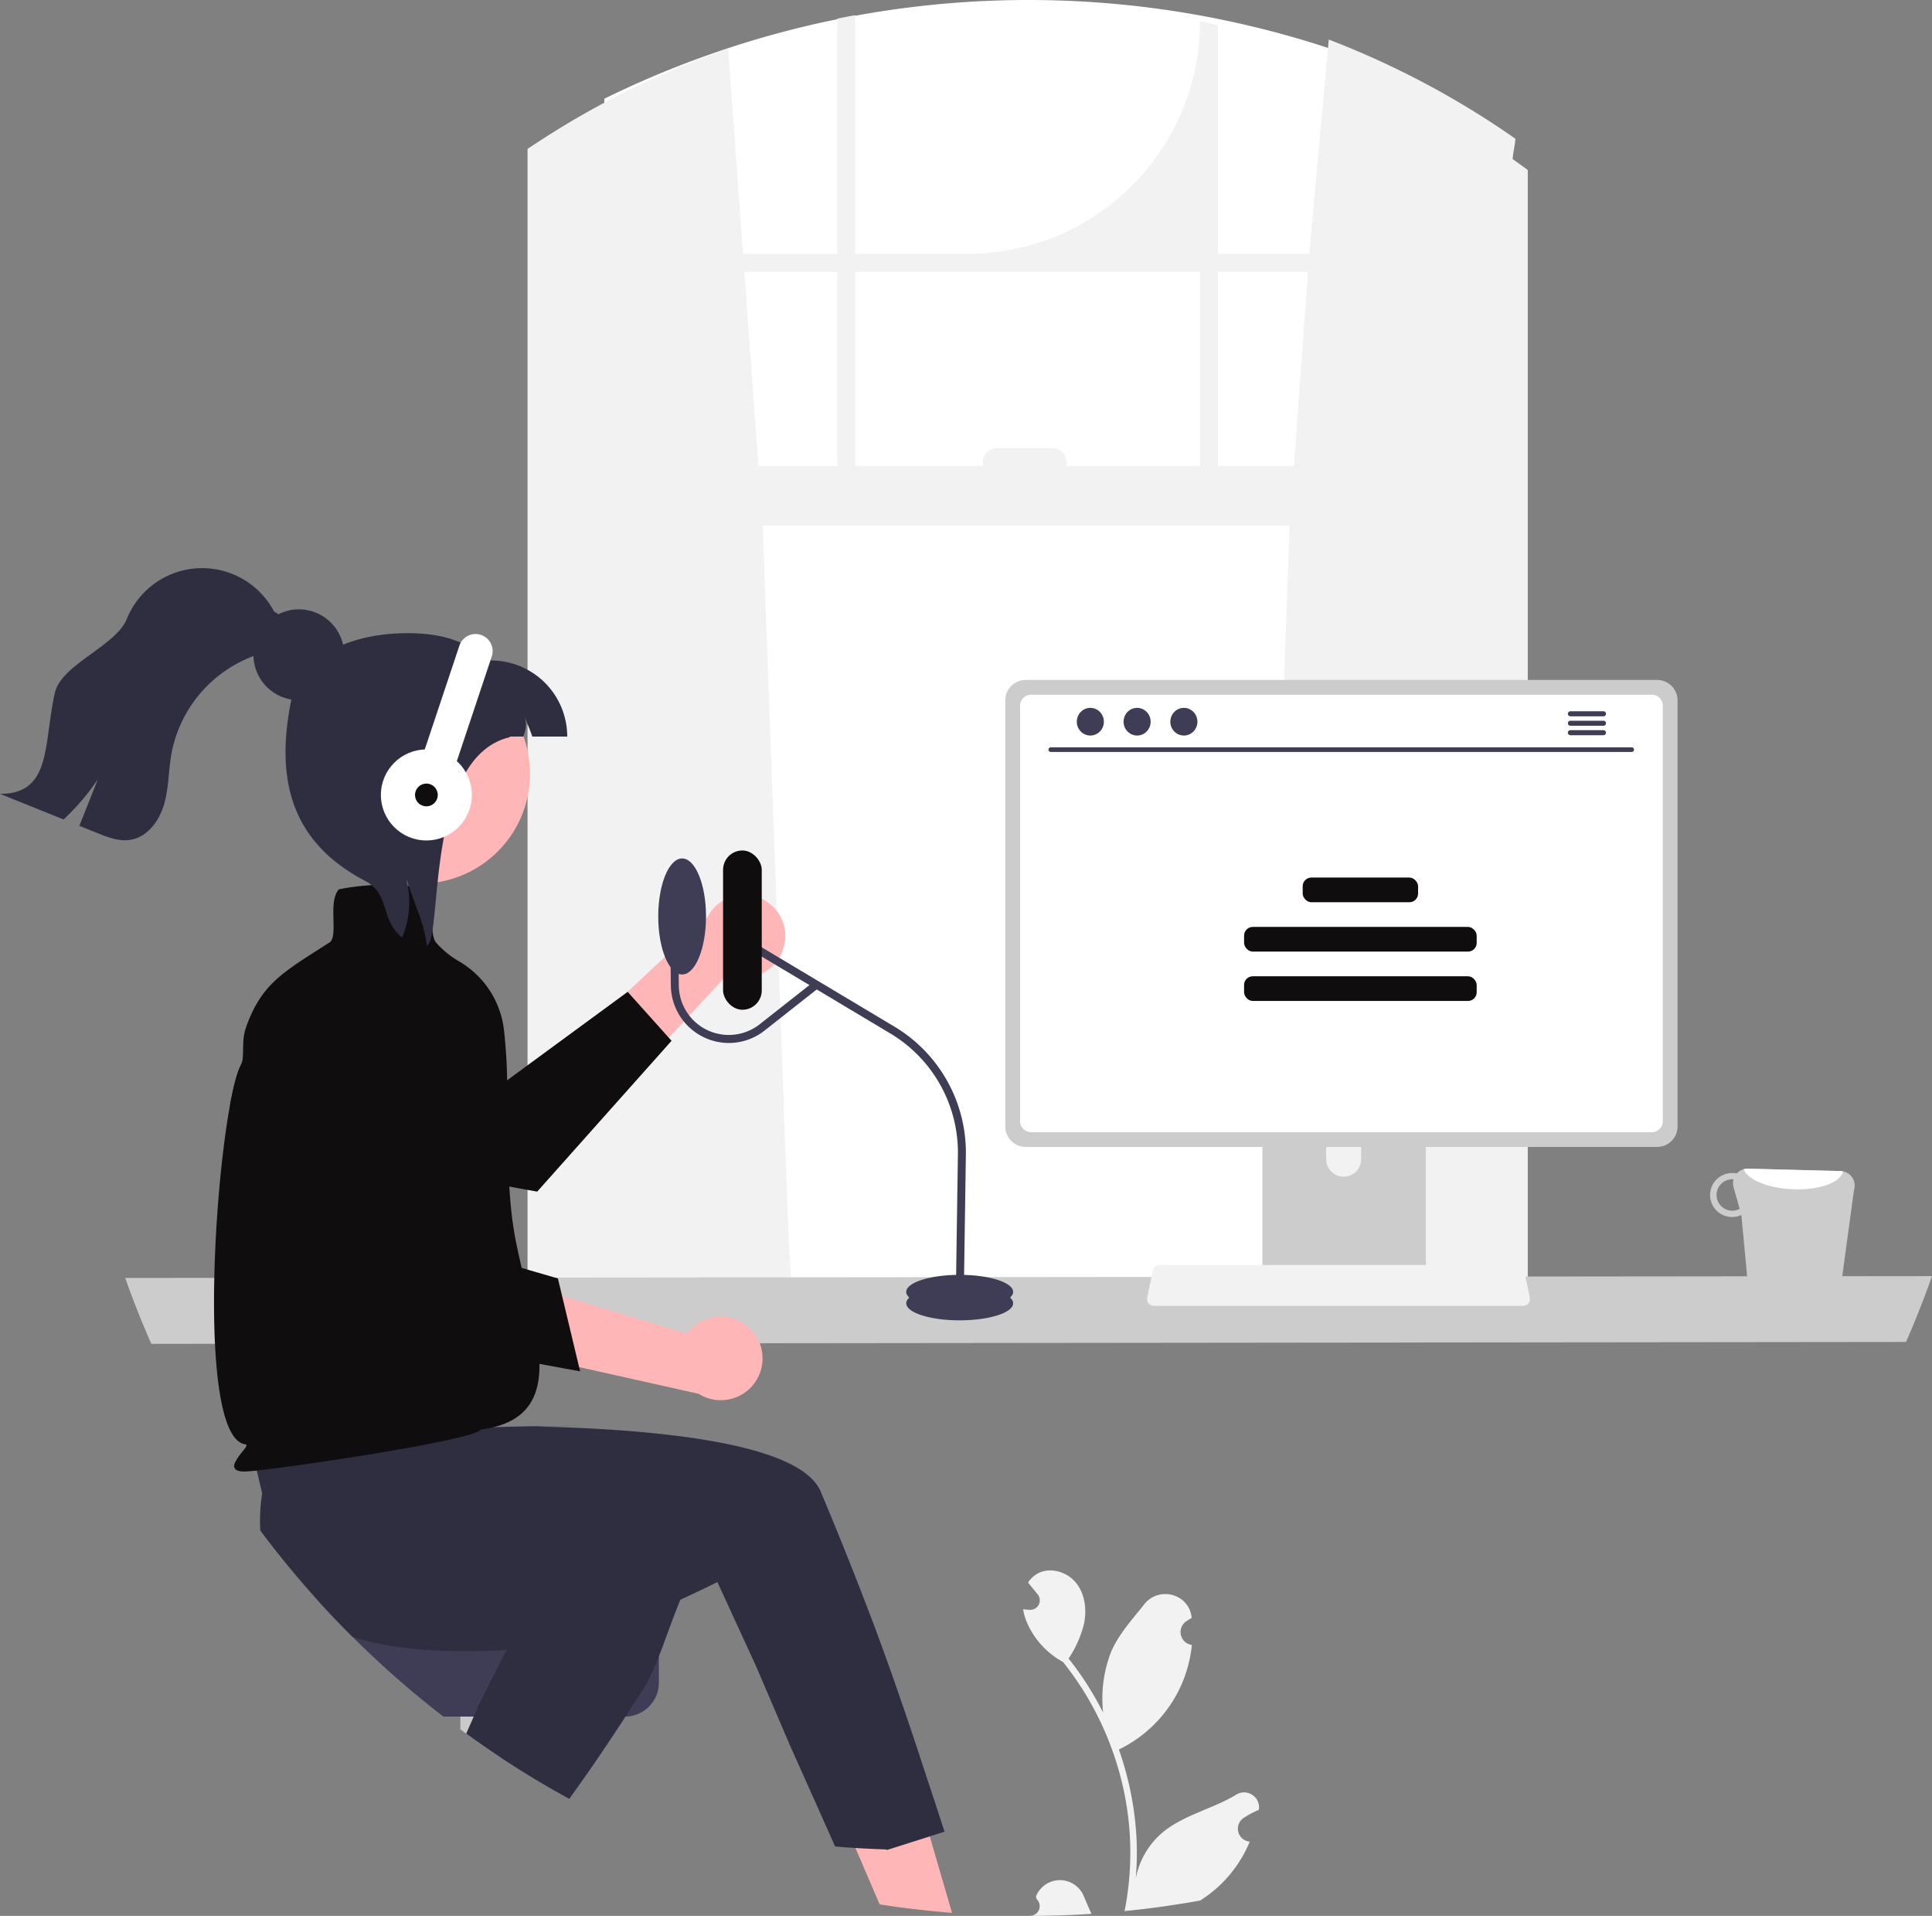 <svg xmlns="http://www.w3.org/2000/svg" data-name="Layer 1" width="727.49" height="721.335" viewBox="0 0 727.49 721.335" xmlns:xlink="http://www.w3.org/1999/xlink"><rect x="0" y="0" width="727.49" height="721.335" fill="#808080" stroke="none"/><path d="M463.813,126.504V582.275H758.516v-466.796A361.626,361.626,0,0,0,463.813,126.504Z" transform="translate(-236.255 -89.332)" fill="#fff"/><path d="M434.9,145.413V583.57H535.099l-1.79-24.801-9.852-271.529h198.402l-9.852,271.529-1.79,24.801H811.537V153.346c-1.859-1.371-3.727-2.724-5.62-4.052-.368-.257,1.255-7.523.878-7.78a326.279,326.279,0,0,0-70.198-37.292l-7.337,80.701H694.881V98.877c-2.245-.557-4.489-1.079-6.751-1.568v0a87.614,87.614,0,0,1-87.614,87.614H558.307V95.039c-2.253.411-4.506.848-6.742,1.311v88.574h-35.519l-5.603-77.291A325.75,325.75,0,0,0,441.642,140.984c-.745.48-1.499.951-2.245,1.448Q437.136,143.897,434.9,145.413ZM694.881,191.674h33.891l-5.286,73.076H694.881Zm-136.574,0H688.13V264.75H637.834v-1.448a5.292,5.292,0,0,0-5.294-5.294H611.653a5.294,5.294,0,0,0-5.303,5.294v1.448H558.307ZM521.82,264.75l-5.286-73.076h35.03V264.75Z" transform="translate(-236.255 -89.332)" fill="#f2f2f2"/><path d="M283.401,570.493c.009.026.017.043.026.069.06.18.12.343.189.523v.009q4.382,12.311,9.629,24.21l660.717-.72q5.32-12.144,9.766-24.733a.158.158,0,0,0,.017-.06Z" transform="translate(-236.255 -89.332)" fill="#ccc"/><path d="M531.503,445.489a15.436,15.436,0,0,1-21.194,10.539L473.069,496.307l-6.82-27.678,36.409-34.007A15.52,15.52,0,0,1,531.503,445.489Z" transform="translate(-236.255 -89.332)" fill="#ffb6b6"/><path d="M489.132,481.192l-50.596,56.79-.411-.077c-.171-.026-4.009-.711-10.092-1.825-22-4.026-73.316-13.63-86.046-18.076a45.497,45.497,0,0,1-19.139-12.516c1.319-7.188,2.733-12.568,4.129-15.189,1.019-1.91.831-4.403.874-7.248a22.914,22.914,0,0,1,11.283-3.992,163.872,163.872,0,0,1,74.181,11.9l13.347,5.517.548-.403,45.079-33.086.308-.223,15.506,17.28Z" transform="translate(-236.255 -89.332)" fill="#0f0d0e"/><path d="M594.729,809.538c-.677-.051-1.345-.111-2.022-.171q-12.735-1.067-25.213-3.016l-9.132-21.263-4.378-10.195,16.526-7.102,10.743-4.609,5.106,17.545,2.116,7.29L593.478,805.22Z" transform="translate(-236.255 -89.332)" fill="#ffb6b6"/><path d="M409.599,710.592v29.864q7.517,5.551,15.335,10.709V710.592Z" transform="translate(-236.255 -89.332)" fill="#cacaca"/><path d="M355.73,691.677q6.464,7.171,13.313,13.973a360.812,360.812,0,0,0,34.165,29.984h68.364a12.747,12.747,0,0,0,9.586-4.343l.009-.026a12.616,12.616,0,0,0,2.879-5.654l.009-.017a13.109,13.109,0,0,0,.291-2.741V704.458a12.79,12.79,0,0,0-12.773-12.782Z" transform="translate(-236.255 -89.332)" fill="#3f3d56"/><path d="M327.562,619.886l7.41,31.749a66.74,66.74,0,0,0-.72,13.913q5.269,7.068,10.871,13.853,5.166,6.258,10.606,12.276,6.464,7.171,13.313,13.973c11.891,3.735,25.907,5.26,40.556,5.363,5.055.043,10.186-.094,15.335-.368,20.878-1.097,9.441-4.446,26.737-7.924,4.575-.908,8.875-1.833,12.833-2.733,7.496-1.688,13.767-3.264,18.308-4.463,5.114-1.336,23.574-10.557,23.574-10.557l14.564,31.698,12.85,29.984,16.922,37.877q3.264.296,6.537.497,3.47.244,6.948.394c1.833.094,3.658.163,5.5.214l.625.197.514-.163,8.259-2.63,2.784-.882,10.015-3.187s-2.236-7.042-6.151-18.787c-1.439-4.309-11.634-36.17-22.3-63.987-3.161-8.259-6.434-16.637-9.801-24.973-2.759-6.845-5.569-13.664-8.413-20.389-4.943-11.66-28.828-17.948-56.953-21.246-1.431-.163-2.87-.326-4.318-.48-14.332-1.508-29.539-2.287-43.76-2.647-7.119-.18,18.565-.248,12.174-.257q-3.097,0-6.023.017h-.009c-5.269.026-10.118.103-14.384.188-.831.017-1.636.043-2.424.06h-.009c-.531.009-1.054.026-1.568.034-9.329.24-15.052.531-15.052.531l-2.219-17.408-.454-3.512-.428-3.341v-.009l-.051-.42-.351-.009-6.168-.12-51.847-1.011-22.084-.936Z" transform="translate(-236.255 -89.332)" fill="#2f2e41"/><path d="M496.106,684.109c-6.245,10.674-11.111,30.91-17.511,40.933-12.276,19.241-19.473,29.736-27.98,41.575q-13.185-7.183-25.675-15.455-6.669-4.395-13.133-9.107l5.097-11.625,2.896-5.697,13.005-25.607,14.581-28.708,5.072,2.364Z" transform="translate(-236.255 -89.332)" fill="#2f2e41"/><path d="M934.361,537.425a5.452,5.452,0,0,0-4.175-7.08,5.014,5.014,0,0,0-.861-.107l-34.911-.901a5.609,5.609,0,0,0-4.176,1.802,7.011,7.011,0,0,0-1.487-.155,8.277,8.277,0,1,0-.415,16.548,8.391,8.391,0,0,0,3.631-.746l3.212,34.343a5.422,5.422,0,0,0,5.124,3.99l22.695.584a5.497,5.497,0,0,0,5.297-3.71Zm-45.953,7.738a5.92,5.92,0,0,1,.277-11.837c.111 0.0.209.053.32.053a5.574,5.574,0,0,0,.017,2.891l2.285,8.184A5.573,5.573,0,0,1,888.408,545.163Z" transform="translate(-236.255 -89.332)" fill="#ccc"/><path d="M930.186,530.345c-.744,4.253-9.106,7.242-19.161,6.723-9.246-.426-16.806-3.673-18.191-7.521a5.162,5.162,0,0,1,1.58-.211l34.911.901A5.014,5.014,0,0,1,930.186,530.345Z" transform="translate(-236.255 -89.332)" fill="#fff"/><path d="M711.619,485.406v87.863H773.173V485.406a2.954,2.954,0,0,0-2.082-2.827,2.72,2.72,0,0,0-.882-.137H714.592A2.967,2.967,0,0,0,711.619,485.406ZM735.641,515.596a6.571,6.571,0,0,1,13.142,0v10.195a6.571,6.571,0,0,1-13.142,0Z" transform="translate(-236.255 -89.332)" fill="#ccc"/><path d="M711.431,570.459v8.473a1.667,1.667,0,0,0,1.653,1.662h58.624a1.662,1.662,0,0,0,1.653-1.662v-8.473Z" transform="translate(-236.255 -89.332)" fill="#3f3d56"/><path d="M614.787,353.03V513.454a7.716,7.716,0,0,0,7.71,7.71H860.23a7.716,7.716,0,0,0,7.71-7.71V353.03a7.72,7.72,0,0,0-7.71-7.702H622.497A7.72,7.72,0,0,0,614.787,353.03Z" transform="translate(-236.255 -89.332)" fill="#ccc"/><path d="M620.364,355.026V511.475a4.128,4.128,0,0,0,4.121,4.121H858.251a4.128,4.128,0,0,0,4.121-4.121V355.026a4.13,4.13,0,0,0-4.121-4.129H624.485A4.13,4.13,0,0,0,620.364,355.026Z" transform="translate(-236.255 -89.332)" fill="#fff"/><path d="M668.747,580.02a2.526,2.526,0,0,0,1.988.951H809.81a2.559,2.559,0,0,0,2.502-3.084l-2.159-10.255a2.564,2.564,0,0,0-1.593-1.859,2.48,2.48,0,0,0-.908-.171H672.885a2.479,2.479,0,0,0-.908.171,2.564,2.564,0,0,0-1.593,1.859l-2.159,10.255A2.557,2.557,0,0,0,668.747,580.02Z" transform="translate(-236.255 -89.332)" fill="#f2f2f2"/><path d="M850.664,372.448H631.93a.87.87,0,0,1,0-1.74H850.664a.87.87,0,0,1,0,1.74Z" transform="translate(-236.255 -89.332)" fill="#3f3d56"/><ellipse cx="410.565" cy="271.724" rx="5.098" ry="5.211" fill="#3f3d56"/><ellipse cx="428.175" cy="271.724" rx="5.098" ry="5.211" fill="#3f3d56"/><ellipse cx="445.785" cy="271.724" rx="5.098" ry="5.211" fill="#3f3d56"/><path d="M840.06,357.133H827.552a.947.947,0,0,0,0,1.893h12.508a.947.947,0,0,0,0-1.893Z" transform="translate(-236.255 -89.332)" fill="#3f3d56"/><path d="M840.06,360.688H827.552a.947.947,0,0,0,0,1.893h12.508a.947.947,0,0,0,0-1.893Z" transform="translate(-236.255 -89.332)" fill="#3f3d56"/><path d="M840.06,364.244H827.552a.947.947,0,0,0,0,1.893h12.508a.947.947,0,0,0,0-1.893Z" transform="translate(-236.255 -89.332)" fill="#3f3d56"/><rect x="490.523" y="330.405" width="43.451" height="9.291" rx="3.264" fill="#0f0d0e"/><rect x="468.456" y="348.988" width="87.585" height="9.291" rx="3.264" fill="#0f0d0e"/><rect x="468.456" y="367.571" width="87.585" height="9.291" rx="3.264" fill="#0f0d0e"/><ellipse cx="361.369" cy="490.688" rx="20.132" ry="6.425" fill="#3f3d56"/><ellipse cx="361.369" cy="486.405" rx="20.132" ry="6.425" fill="#3f3d56"/><path d="M599.124,580.043l-3-.045.828-56.019a52.258,52.258,0,0,0-25.369-45.5l-57.259-34.226,1.539-2.575,57.259,34.227A55.265,55.265,0,0,1,599.952,524.024Z" transform="translate(-236.255 -89.332)" fill="#3f3d56"/><rect x="272.273" y="320.206" width="14.564" height="59.969" rx="7.282" fill="#0f0d0e"/><path d="M510.714,482.017a21.89,21.89,0,0,1-21.857-21.615l-.247-23.005,3-.032.247,23.006a18.826,18.826,0,0,0,30.476,14.585l20.416-16.083,1.856,2.357-20.416,16.083A21.733,21.733,0,0,1,510.714,482.017Z" transform="translate(-236.255 -89.332)" fill="#3f3d56"/><ellipse cx="256.852" cy="345.05" rx="8.995" ry="21.846" fill="#3f3d56"/><path d="M429.678,551.972c-.78-4.9-1.302-10.272-1.645-15.892-.805-12.859-.728-27.037-.822-40.008-.04-5.894-.506-12.331-1.113-18.307A34.491,34.491,0,0,0,409.109,451.288a34.917,34.917,0,0,1-8.593-7.002c-1.336-1.491-1.499-4.935-1.671-8.576-.206-4.429-.42-9.021-2.793-11.385l-.103-.103-.137-.051c-9.963-3.315-26.797-1.165-31.801-.009l-.214.051-.137.171c-2.065,2.733-1.953,7.102-1.842,11.326.094,3.795.188,7.385-1.491,8.464-1.302.84-2.553,1.636-3.761,2.407-14.812,9.449-22.248,14.195-27.697,29.625a20.411,20.411,0,0,0-1.019,6.845c-.043,2.844.146,5.337-.874,7.248-1.396,2.621-2.81,8.002-4.129,15.189-6.914,37.772-11.017,125.6,5.877,127.656,1.319.163-1.371,2.81-2.296,4.138-1.328,1.91-2.467,3.555-1.808,4.815.445.857,1.611,1.259,3.65,1.259,7.693,0,86.775-11.608,89.019-15.789.146-.274.163.24,0,0C454.368,622.727,434.741,584.004,429.678,551.972Z" transform="translate(-236.255 -89.332)" fill="#0f0d0e"/><path d="M518.926,589.801a15.64,15.64,0,0,0-23.924,1.672L441.797,575.402l8.249,27.679L499.306,614.1a15.725,15.725,0,0,0,19.62-24.298Z" transform="translate(-236.255 -89.332)" fill="#ffb6b6"/><path d="M454.699,605.651l-73.06-13.409c-.296-.764-29.626-76.688-33.25-93.743a46.164,46.164,0,0,1,3.661-30.485l.129-.227.24-.103a23.427,23.427,0,0,1,28.218,7.889,165.937,165.937,0,0,1,28.648,70.524l2.233,14.457,34.816,10.12Z" transform="translate(-236.255 -89.332)" fill="#0f0d0e"/><path d="M430.762,400.485a41.395,41.395,0,1,1,2.103-35.266c.189.474.36.948.531,1.44A41.339,41.339,0,0,1,430.762,400.485Z" transform="translate(-236.255 -89.332)" fill="#ffb6b6"/><path d="M436.712,366.659c-1.781-4.984-1.004-2.388-2.805-7.353,1.175,4.396-.682,6.86-.512,7.353H384.107V338.007c14.44-5.723,28.557-10.593,37.085,0a28.653,28.653,0,0,1,28.652,28.652Z" transform="translate(-236.255 -89.332)" fill="#2f2e41"/><path d="M396.966,445.449c-.038-.531-.095-1.08-.171-1.611a55.803,55.803,0,0,0-3.203-11.37c-1.421-3.998-2.861-8.016-4.302-12.014a34.397,34.397,0,0,1-1.611,21.83c-8.319-6.481-4.32-16.236-13.947-21.3-25.836-13.588-34.777-35.547-27.549-69.273,2.57-11.994,17.541-23.987,43.691-23.987,26.17,0,37.835,13.012,38.347,39.163C396.008,374.467,403.049,442.796,396.966,445.449Z" transform="translate(-236.255 -89.332)" fill="#2f2e41"/><circle cx="112.531" cy="246.523" r="17.102" fill="#2f2e41"/><path d="M340.786,330.885c-2.917,3.396-7.483,4.716-11.603,6.483a48.811,48.811,0,0,0-28.357,35.66c-1.139,6.355-.99,12.933-2.789,19.128-1.788,6.195-6.216,12.273-12.571,13.348-4.3.734-8.611-.926-12.656-2.565q-3.337-1.341-6.674-2.693,3.481-8.734,6.951-17.468a88.522,88.522,0,0,1-12.891,15.084q-11.959-4.822-23.94-9.644c19.65.075,16.297-19.001,20.693-38.14,2.416-10.517,22.992-17.638,27.027-27.644a30.61,30.61,0,0,1,55.523-2.789C343.532,321.252,343.649,327.532,340.786,330.885Z" transform="translate(-236.255 -89.332)" fill="#2f2e41"/><path d="M407.769,326.812h0a6.425,6.425,0,0,1,6.425,6.425v47.787a6.425,6.425,0,0,1-6.425,6.425h0a6.425,6.425,0,0,1-6.425-6.425V333.237a6.425,6.425,0,0,1,6.425-6.425Z" transform="translate(-102.242 -200.043) rotate(18.454)" fill="#fff"/><circle cx="160.556" cy="299.303" r="17.134" fill="#fff"/><circle cx="160.556" cy="299.303" r="4.283" fill="#0f0d0e"/><path d="M644.332,803.198c.92,2.23,1.93,4.46,2.9,6.7l-.45.03c-.15,0-.29.02-.44.03q-10.605.66-21.4.7c-.33.01-.65.01-.98.01,0-.02.01-.03.01-.05a3.614,3.614,0,0,0,2.62-6.26c-.1-.37-.16-.63-.25-.99a2.439,2.439,0,0,1,.1-.24A9.698,9.698,0,0,1,644.332,803.198Z" transform="translate(-236.255 -89.332)" fill="#f2f2f2"/><path d="M710.293,770.538c-.01.08-.02.15-.03.23a31.312,31.312,0,0,0-3.69,1.78c-.69.38-1.36.79-2.01,1.22a4.902,4.902,0,0,0,1.98,8.92l.1.02c.07.01.13.02.2.03a47.83,47.83,0,0,1-18.62,22.12c-.4.08-.79.15-1.19.22-2.02.37-4.03.71-6.05,1.02q-10.53,1.71-21.27,2.76a113.687,113.687,0,0,0,2.16-22.02,109.346,109.346,0,0,0-.69-12.39c-.38-3.37-.9-6.73-1.58-10.05q-.51-2.52-1.14-5.03a117.585,117.585,0,0,0-9.76-25.63,114.178,114.178,0,0,0-12.19-18.68,30.907,30.907,0,0,1-12.88-13.37,23.392,23.392,0,0,1-2.15-6.46c.62.09,1.26.14,1.89.18.19.01.4.02.6.03h.07a3.576,3.576,0,0,0,2.94-5.83c-.27-.33-.54-.67-.81-1-.41-.51-.84-1.02-1.25-1.53a1.735,1.735,0,0,1-.13-.15c-.47-.59-.95-1.17-1.42-1.75a10.225,10.225,0,0,1,3.39-3.28c4.74-2.78,11.28-.86,14.71,3.43,3.43,4.29,4.08,10.31,2.89,15.66a41.506,41.506,0,0,1-5.74,12.8c.26.33.52.64.78.97a116.36,116.36,0,0,1,11.45,17.87c.27.5.53,1,.78,1.51a48.699,48.699,0,0,1,2.91-22.63c2.78-6.71,8-12.37,12.59-18.17,5.52-6.97,16.84-3.93,17.81,4.91.01.08.02.17.03.25-.68.39-1.35.8-2,1.23a4.901,4.901,0,0,0,1.97,8.92l.1.02a49.04,49.04,0,0,1-26.28,38.75c-.41.21-.8.42-1.2.61a111.846,111.846,0,0,1,3.23,10.76c.44,1.7.82,3.41,1.17,5.13a116.763,116.763,0,0,1,2.04,14.41,114.21,114.21,0,0,1-.08,18.31l.03-.21a30.014,30.014,0,0,1,10.23-17.31c7.88-6.47,19-8.85,27.5-14.05A5.62,5.62,0,0,1,710.293,770.538Z" transform="translate(-236.255 -89.332)" fill="#f2f2f2"/></svg>